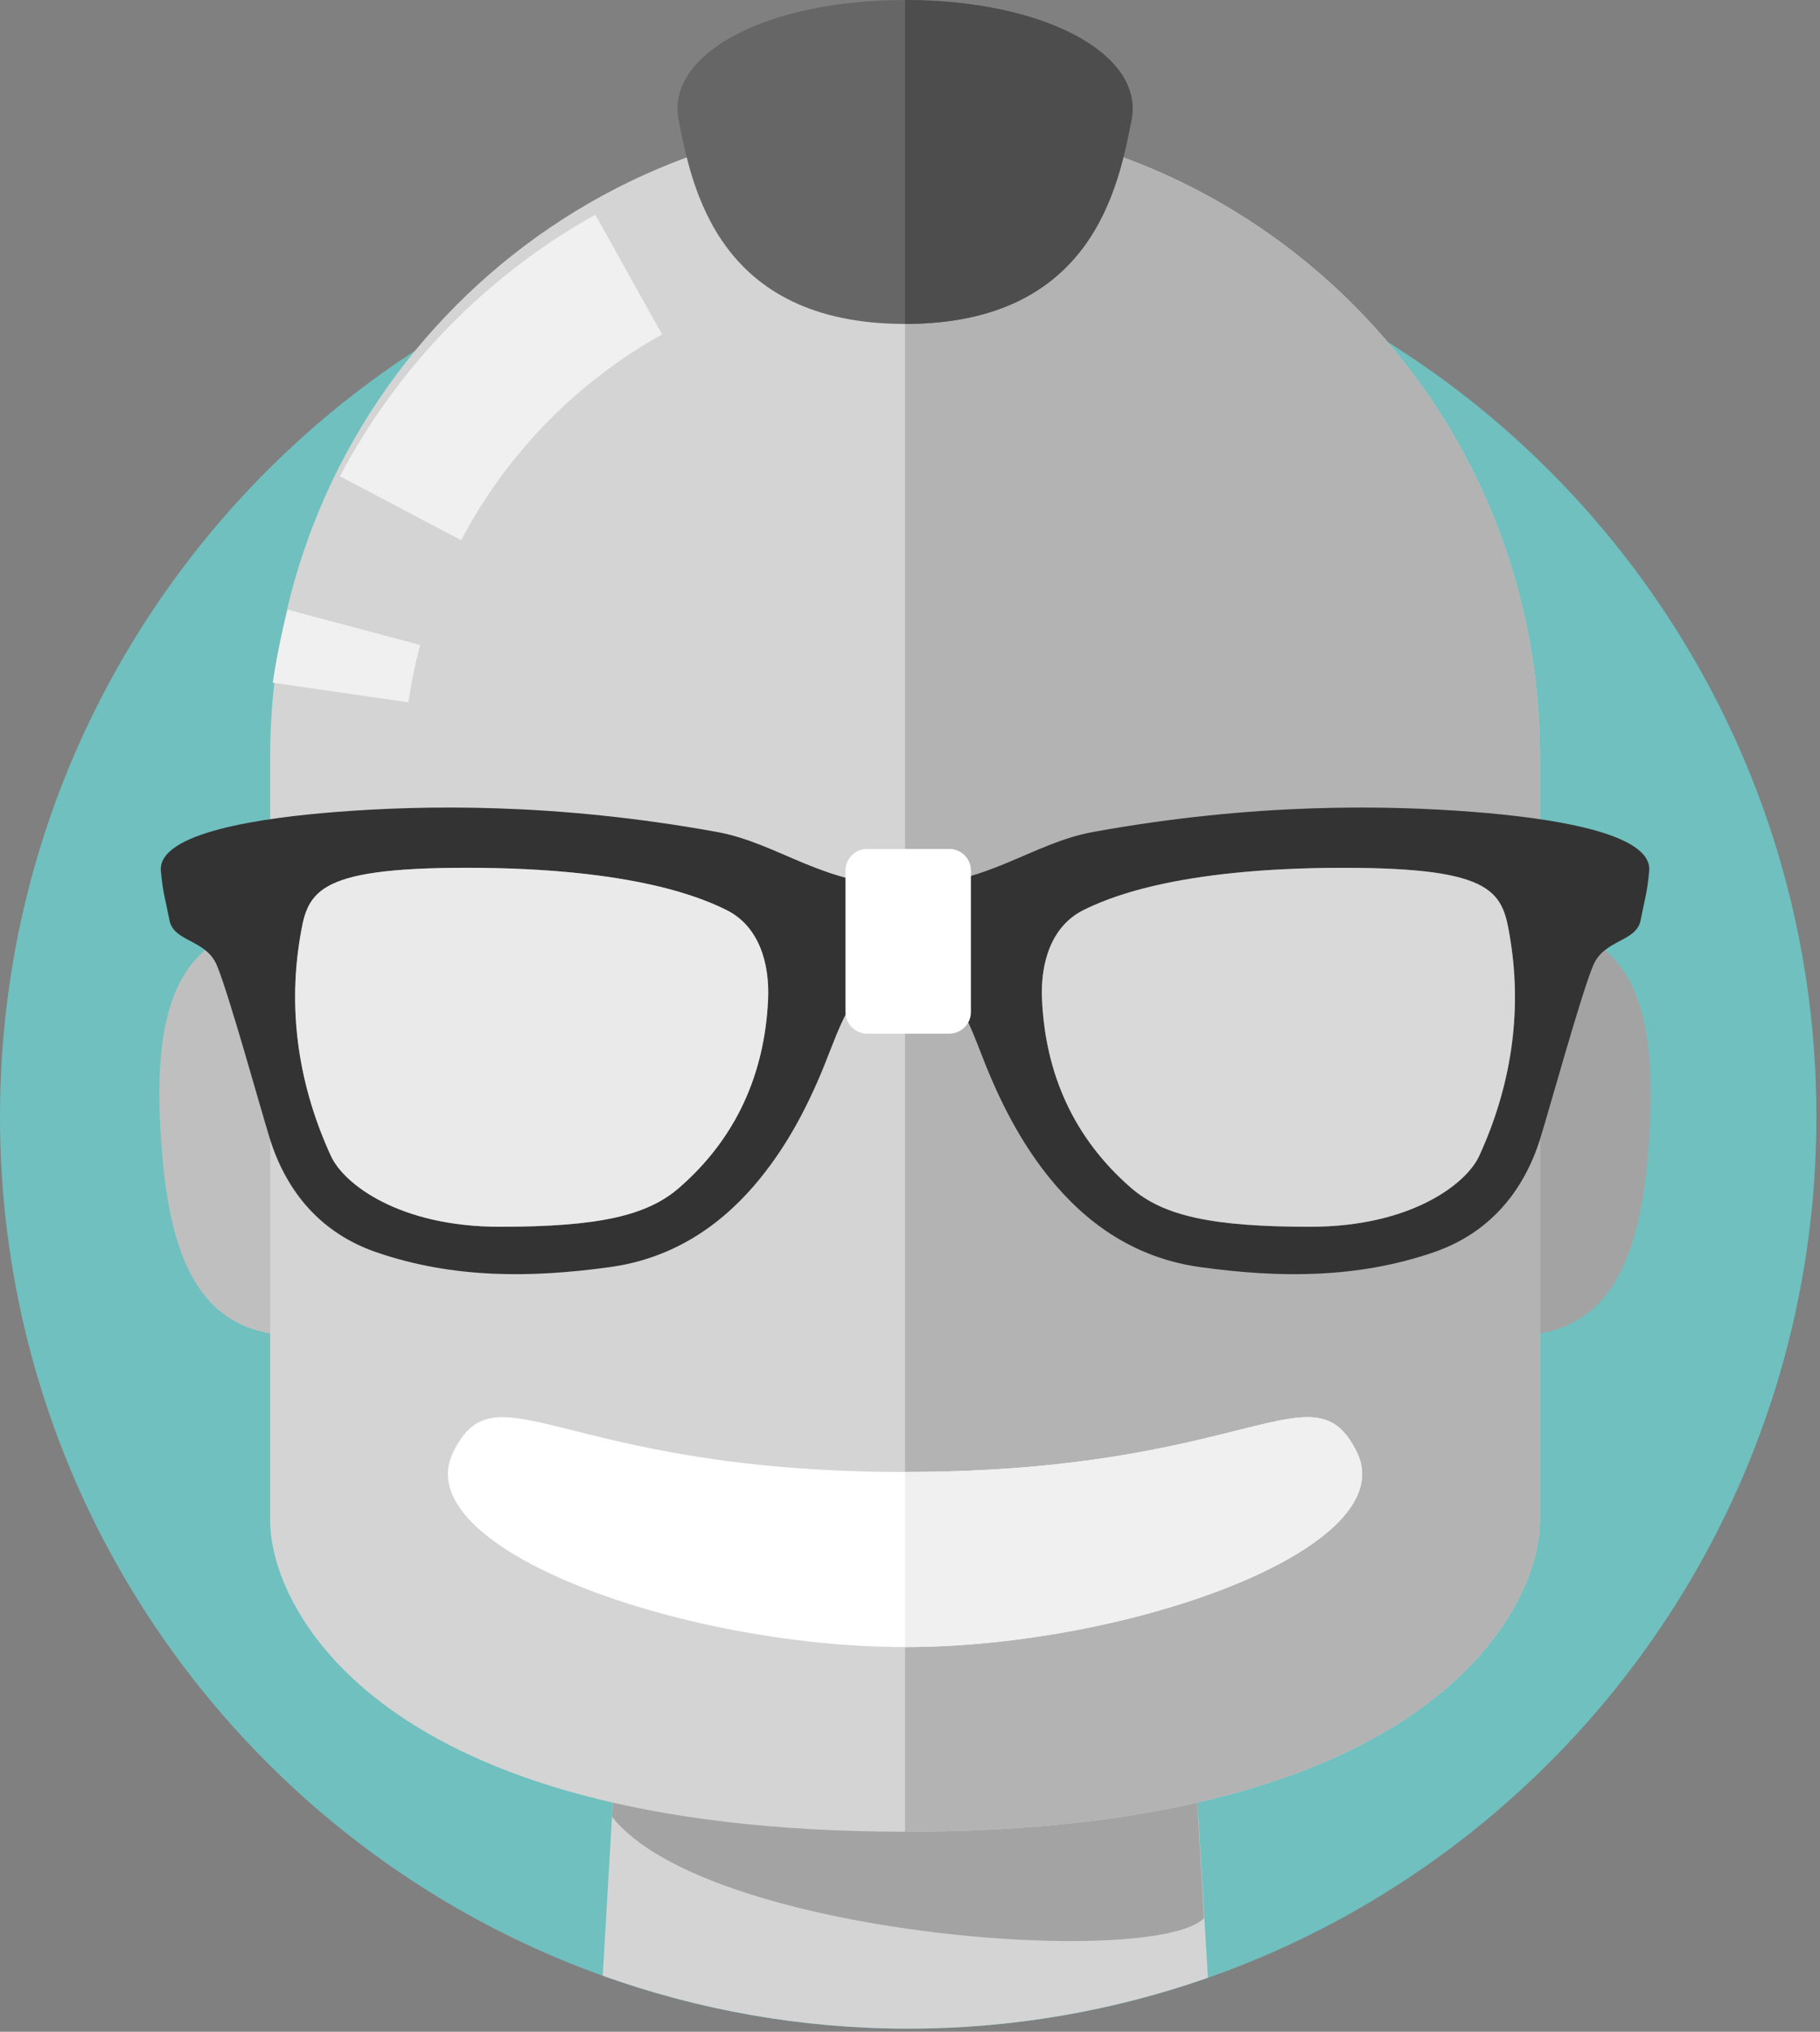 <svg width="43" height="48" viewBox="0 0 43 48" fill="none" xmlns="http://www.w3.org/2000/svg">
<rect x="0" y="0" width="43" height="48" fill="#808080" stroke="none"/>
<path d="M21.458 47.926C33.308 47.926 42.915 38.28 42.915 26.381C42.915 14.481 33.308 4.835 21.458 4.835C9.607 4.835 0 14.481 0 26.381C0 38.28 9.607 47.926 21.458 47.926Z" fill="#6FC0BF"/>
<path fill-rule="evenodd" clip-rule="evenodd" d="M14.24 46.675C16.496 47.484 18.925 47.926 21.458 47.926C23.939 47.926 26.322 47.501 28.539 46.723L28.154 40.286H14.612L14.24 46.675Z" fill="#D4D4D4"/>
<path fill-rule="evenodd" clip-rule="evenodd" d="M36.09 21.786C33.407 21.613 34.311 23.865 34.139 26.559C33.967 29.254 32.782 31.371 35.467 31.544C38.15 31.717 38.792 29.565 38.965 26.87C39.136 24.176 38.774 21.959 36.09 21.786Z" fill="#A3A3A3"/>
<path fill-rule="evenodd" clip-rule="evenodd" d="M28.447 45.318L28.153 40.286H14.612L14.459 42.92C16.664 45.723 27.223 46.513 28.447 45.318V45.318Z" fill="#A3A3A3"/>
<path fill-rule="evenodd" clip-rule="evenodd" d="M6.676 21.786C9.359 21.613 8.455 23.865 8.627 26.559C8.799 29.254 9.984 31.371 7.3 31.544C4.616 31.717 3.974 29.565 3.801 26.87C3.629 24.176 3.992 21.959 6.676 21.786Z" fill="#BFBFBF"/>
<path fill-rule="evenodd" clip-rule="evenodd" d="M21.383 2.804C13.098 2.804 6.383 9.547 6.383 17.865V35.936C6.383 37.926 8.849 43.273 21.383 43.273C33.917 43.273 36.383 37.927 36.383 35.937V17.866C36.383 9.547 29.668 2.804 21.383 2.804Z" fill="#D4D4D4"/>
<path fill-rule="evenodd" clip-rule="evenodd" d="M21.383 43.273C33.917 43.273 36.383 37.927 36.383 35.937V17.866C36.383 9.547 29.668 2.804 21.383 2.804V43.273Z" fill="#B3B3B3"/>
<path d="M8.363 14.82C8.228 15.327 8.122 15.842 8.047 16.361" stroke="#F0F0F0" stroke-width="3.238"/>
<path d="M14.854 6.486C12.563 7.763 10.691 9.681 9.463 12.007" stroke="#F0F0F0" stroke-width="3.238"/>
<path fill-rule="evenodd" clip-rule="evenodd" d="M34.809 19.181C32.775 19.023 29.662 18.959 25.832 19.654C24.367 19.919 23.317 20.924 21.383 20.924C19.449 20.924 18.399 19.919 16.934 19.654C13.104 18.959 9.991 19.023 7.956 19.181C6.225 19.316 3.714 19.661 3.801 20.58C3.851 21.108 3.903 21.222 4.004 21.741C4.104 22.255 4.862 22.19 5.121 22.799C5.4 23.453 6.177 26.267 6.376 26.903C6.776 28.181 7.604 29.14 8.884 29.581C10.698 30.207 12.546 30.194 14.421 29.933C15.789 29.742 16.912 29.06 17.817 28.009C18.534 27.176 19.044 26.225 19.457 25.213C19.662 24.711 19.836 24.188 20.111 23.727C20.274 23.454 20.588 23.138 20.87 23.096C21.06 23.068 21.229 23.046 21.383 23.035C21.536 23.046 21.706 23.068 21.895 23.096C22.178 23.137 22.491 23.454 22.654 23.727C22.93 24.188 23.104 24.711 23.308 25.213C23.721 26.225 24.231 27.176 24.948 28.009C25.853 29.06 26.976 29.742 28.345 29.933C30.219 30.194 32.067 30.207 33.881 29.582C35.161 29.14 35.989 28.181 36.389 26.902C36.588 26.267 37.365 23.453 37.645 22.799C37.904 22.191 38.661 22.256 38.762 21.741C38.863 21.222 38.914 21.108 38.964 20.58C39.052 19.661 36.541 19.316 34.809 19.181ZM18.147 23.616C18.064 25.382 17.389 26.89 16.048 28.059C15.29 28.719 14.149 28.982 11.809 28.982C9.44 28.982 8.124 27.975 7.819 27.31C7.081 25.703 6.796 23.965 7.082 22.193C7.26 21.093 7.384 20.501 11.023 20.501C15.056 20.501 16.66 21.254 17.151 21.492C17.933 21.872 18.187 22.757 18.147 23.616ZM34.947 27.31C34.641 27.975 33.325 28.982 30.956 28.982C28.616 28.982 27.476 28.72 26.718 28.059C25.376 26.89 24.701 25.382 24.619 23.616C24.578 22.758 24.832 21.872 25.614 21.492C26.106 21.254 27.709 20.502 31.742 20.502C35.381 20.502 35.505 21.093 35.683 22.194C35.97 23.965 35.685 25.703 34.947 27.31V27.31Z" fill="#333333"/>
<path opacity="0.5" fill-rule="evenodd" clip-rule="evenodd" d="M18.147 23.617C18.064 25.383 17.389 26.891 16.048 28.06C15.29 28.72 14.149 28.982 11.809 28.982C9.44 28.982 8.124 27.976 7.819 27.31C7.081 25.704 6.796 23.966 7.082 22.194C7.26 21.093 7.384 20.502 11.023 20.502C15.056 20.502 16.66 21.254 17.151 21.493C17.933 21.872 18.187 22.758 18.147 23.617H18.147ZM34.947 27.31C34.641 27.976 33.325 28.982 30.956 28.982C28.616 28.982 27.476 28.72 26.718 28.059C25.376 26.891 24.701 25.383 24.619 23.617C24.578 22.758 24.832 21.872 25.614 21.493C26.106 21.255 27.709 20.502 31.742 20.502C35.381 20.502 35.505 21.093 35.683 22.195C35.97 23.966 35.685 25.704 34.947 27.311V27.31Z" fill="white"/>
<path fill-rule="evenodd" clip-rule="evenodd" d="M22.939 23.907C22.939 23.974 22.926 24.041 22.901 24.103C22.875 24.166 22.837 24.222 22.79 24.27C22.742 24.317 22.686 24.355 22.624 24.381C22.562 24.407 22.495 24.42 22.428 24.42H20.487C20.351 24.42 20.221 24.366 20.126 24.27C20.03 24.174 19.976 24.043 19.976 23.907V20.569C19.976 20.502 19.989 20.435 20.015 20.372C20.04 20.31 20.078 20.254 20.125 20.206C20.173 20.158 20.229 20.12 20.291 20.095C20.353 20.069 20.42 20.056 20.487 20.056H22.428C22.495 20.056 22.562 20.069 22.624 20.095C22.686 20.12 22.742 20.158 22.79 20.206C22.837 20.253 22.875 20.31 22.901 20.372C22.926 20.435 22.939 20.502 22.939 20.569V23.907Z" fill="white"/>
<path fill-rule="evenodd" clip-rule="evenodd" d="M32.056 34.302C31.022 32.209 29.526 34.775 21.383 34.775C13.239 34.775 11.744 32.209 10.709 34.302C9.591 36.566 16.086 38.911 21.383 38.911C26.68 38.911 33.175 36.566 32.056 34.302Z" fill="white"/>
<path fill-rule="evenodd" clip-rule="evenodd" d="M32.056 34.302C31.022 32.209 29.526 34.775 21.383 34.775V38.911C26.68 38.911 33.175 36.566 32.056 34.302V34.302Z" fill="#F0F0F0"/>
<path fill-rule="evenodd" clip-rule="evenodd" d="M21.383 0C18.098 0 15.724 1.275 16.034 2.838C16.343 4.4 16.947 7.653 21.383 7.653C25.819 7.653 26.423 4.4 26.733 2.838C27.042 1.275 24.668 0 21.383 0Z" fill="#666666"/>
<path fill-rule="evenodd" clip-rule="evenodd" d="M21.383 0C24.668 0 27.042 1.275 26.733 2.838C26.423 4.401 25.819 7.653 21.383 7.653V0Z" fill="#4D4D4D"/>
</svg>
